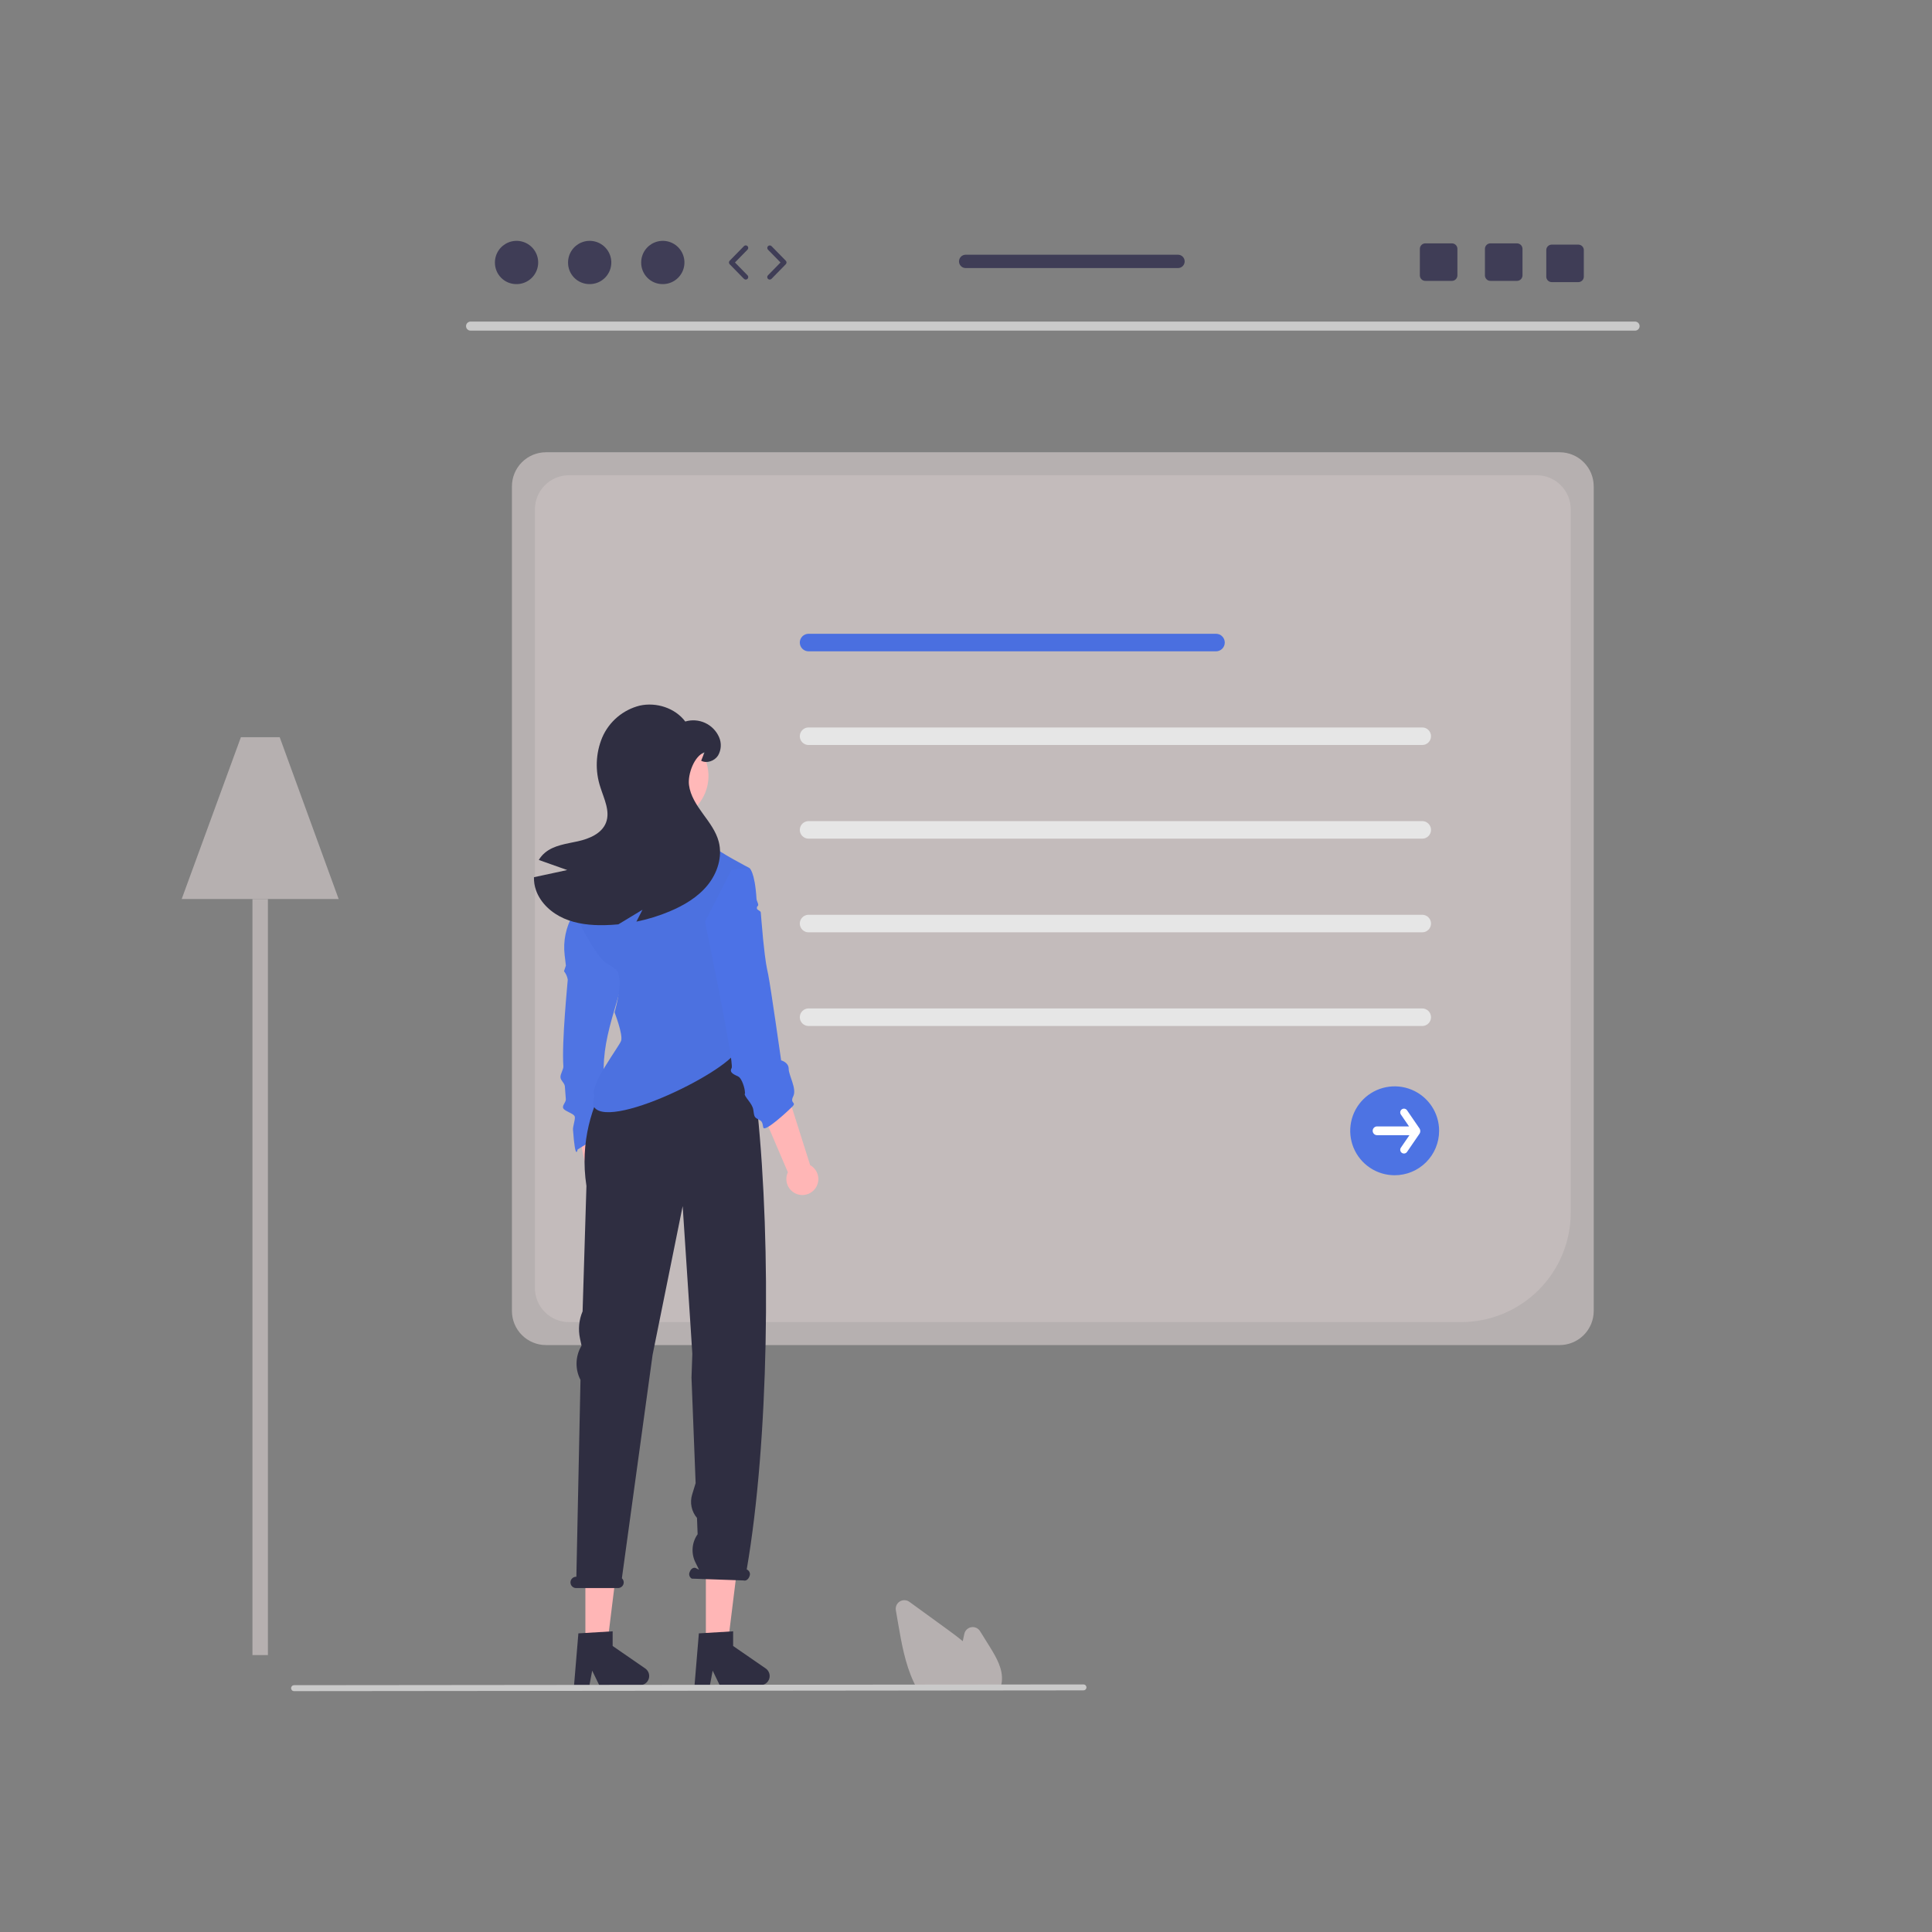 <svg width="1500" height="1500" viewBox="0 0 1500 1500" fill="none" xmlns="http://www.w3.org/2000/svg">
<rect x="0" y="0" width="1500" height="1500" fill="#808080" stroke="none"/>
<g clip-path="url(#clip0_1371_114)">
<path d="M1210.91 1044.31H423.91C416.9 1044.3 410.179 1041.52 405.221 1036.56C400.262 1031.61 397.471 1024.89 397.46 1017.88V377.559C397.471 370.549 400.262 363.83 405.221 358.876C410.179 353.922 416.9 351.136 423.91 351.131H1210.91C1217.92 351.137 1224.64 353.922 1229.6 358.877C1234.56 363.831 1237.35 370.549 1237.36 377.559V1017.88C1237.35 1024.89 1234.56 1031.61 1229.6 1036.56C1224.64 1041.52 1217.92 1044.3 1210.91 1044.31Z" fill="#B6B0B0"/>
<path d="M1134.44 1026.48H441.756C434.747 1026.47 428.026 1023.69 423.067 1018.73C418.109 1013.78 415.318 1007.06 415.307 1000.05V395.4C415.318 388.391 418.109 381.672 423.067 376.717C428.026 371.763 434.747 368.977 441.756 368.972H1193.07C1200.08 368.978 1206.8 371.764 1211.76 376.718C1216.72 381.672 1219.51 388.391 1219.52 395.4V941.47C1219.49 964.018 1210.51 985.631 1194.56 1001.57C1178.61 1017.5 1156.99 1026.46 1134.44 1026.48V1026.48Z" fill="#C3BBBB"/>
<path d="M944.093 505.692H627.781C625.973 505.692 624.24 504.974 622.962 503.696C621.683 502.418 620.965 500.684 620.965 498.877C620.965 497.069 621.683 495.335 622.962 494.057C624.24 492.779 625.973 492.061 627.781 492.061H944.093C945.9 492.061 947.634 492.779 948.912 494.057C950.19 495.335 950.908 497.069 950.908 498.877C950.908 500.684 950.19 502.418 948.912 503.696C947.634 504.974 945.9 505.692 944.093 505.692V505.692Z" fill="#4A6FE0"/>
<path d="M1104.22 578.415H627.781C626.886 578.415 625.999 578.239 625.172 577.896C624.345 577.554 623.594 577.052 622.961 576.419C622.328 575.786 621.826 575.035 621.484 574.208C621.141 573.381 620.965 572.494 620.965 571.599C620.965 570.704 621.141 569.818 621.484 568.991C621.826 568.164 622.328 567.412 622.961 566.78C623.594 566.147 624.345 565.645 625.172 565.302C625.999 564.959 626.886 564.783 627.781 564.783H1104.22C1105.11 564.783 1106 564.959 1106.83 565.302C1107.66 565.645 1108.41 566.147 1109.04 566.78C1109.67 567.412 1110.17 568.164 1110.52 568.991C1110.86 569.818 1111.04 570.704 1111.04 571.599C1111.04 572.494 1110.86 573.381 1110.52 574.208C1110.17 575.035 1109.67 575.786 1109.04 576.419C1108.41 577.052 1107.66 577.554 1106.83 577.896C1106 578.239 1105.11 578.415 1104.22 578.415V578.415Z" fill="#E6E6E6"/>
<path d="M1104.22 651.136H627.781C626.886 651.136 625.999 650.96 625.172 650.617C624.345 650.275 623.594 649.772 622.961 649.14C622.328 648.507 621.826 647.755 621.484 646.928C621.141 646.101 620.965 645.215 620.965 644.32C620.965 643.425 621.141 642.538 621.484 641.711C621.826 640.885 622.328 640.133 622.961 639.5C623.594 638.867 624.345 638.365 625.172 638.023C625.999 637.68 626.886 637.504 627.781 637.504H1104.22C1105.11 637.504 1106 637.68 1106.83 638.023C1107.66 638.365 1108.41 638.867 1109.04 639.5C1109.67 640.133 1110.17 640.885 1110.52 641.711C1110.86 642.538 1111.04 643.425 1111.04 644.32C1111.04 645.215 1110.86 646.101 1110.52 646.928C1110.17 647.755 1109.67 648.507 1109.04 649.14C1108.41 649.772 1107.66 650.275 1106.83 650.617C1106 650.96 1105.11 651.136 1104.22 651.136V651.136Z" fill="#E6E6E6"/>
<path d="M1104.22 723.858H627.781C625.973 723.858 624.24 723.14 622.962 721.862C621.683 720.584 620.965 718.85 620.965 717.043C620.965 715.235 621.683 713.501 622.962 712.223C624.24 710.945 625.973 710.227 627.781 710.227H1104.22C1106.03 710.227 1107.76 710.945 1109.04 712.223C1110.32 713.501 1111.04 715.235 1111.04 717.043C1111.04 718.85 1110.32 720.584 1109.04 721.862C1107.76 723.14 1106.03 723.858 1104.22 723.858V723.858Z" fill="#E6E6E6"/>
<path d="M1104.22 796.579H627.781C626.886 796.579 625.999 796.403 625.172 796.06C624.345 795.718 623.594 795.216 622.961 794.583C622.328 793.95 621.826 793.199 621.484 792.372C621.141 791.545 620.965 790.658 620.965 789.763C620.965 788.868 621.141 787.982 621.484 787.155C621.826 786.328 622.328 785.577 622.961 784.944C623.594 784.311 624.345 783.809 625.172 783.466C625.999 783.124 626.886 782.947 627.781 782.947H1104.22C1105.11 782.947 1106 783.124 1106.83 783.466C1107.66 783.809 1108.41 784.311 1109.04 784.944C1109.67 785.577 1110.17 786.328 1110.52 787.155C1110.86 787.982 1111.04 788.868 1111.04 789.763C1111.04 790.658 1110.86 791.545 1110.52 792.372C1110.17 793.199 1109.67 793.95 1109.04 794.583C1108.41 795.216 1107.66 795.718 1106.83 796.06C1106 796.403 1105.11 796.579 1104.22 796.579V796.579Z" fill="#E6E6E6"/>
<path d="M1082.79 912.465C1075.96 912.46 1069.29 910.431 1063.62 906.635C1057.95 902.84 1053.53 897.448 1050.92 891.141C1048.32 884.834 1047.64 877.895 1048.97 871.202C1050.3 864.509 1053.59 858.362 1058.42 853.538C1063.25 848.714 1069.4 845.43 1076.09 844.1C1082.79 842.771 1089.73 843.456 1096.03 846.069C1102.34 848.682 1107.72 853.105 1111.52 858.78C1115.31 864.455 1117.33 871.127 1117.33 877.952C1117.33 887.109 1113.68 895.889 1107.21 902.361C1100.73 908.833 1091.95 912.468 1082.79 912.465V912.465Z" fill="#4D73E3"/>
<path d="M1102.22 876.313L1092.43 862.032C1092 861.395 1091.33 860.957 1090.57 860.813C1089.82 860.67 1089.03 860.832 1088.4 861.265C1087.76 861.699 1087.32 862.367 1087.18 863.123C1087.03 863.88 1087.2 864.662 1087.63 865.299L1087.64 865.312L1093.97 874.548H1069.16C1068.26 874.545 1067.39 874.901 1066.75 875.538C1066.11 876.175 1065.75 877.039 1065.75 877.942C1065.74 878.845 1066.1 879.712 1066.74 880.353C1067.37 880.993 1068.24 881.354 1069.14 881.357H1094.28L1087.64 891.048C1087.42 891.362 1087.27 891.716 1087.19 892.089C1087.12 892.462 1087.11 892.847 1087.18 893.222C1087.25 893.596 1087.4 893.954 1087.6 894.273C1087.81 894.592 1088.08 894.867 1088.4 895.083C1088.71 895.298 1089.06 895.45 1089.44 895.528C1089.81 895.607 1090.19 895.611 1090.57 895.541C1090.94 895.471 1091.3 895.328 1091.62 895.12C1091.94 894.911 1092.21 894.642 1092.43 894.328L1102.22 880.046C1102.54 879.476 1102.71 878.833 1102.71 878.179C1102.71 877.526 1102.54 876.883 1102.22 876.313V876.313Z" fill="white"/>
<path d="M1269.56 256.7H365.26C364.344 256.678 363.473 256.299 362.833 255.644C362.193 254.988 361.835 254.108 361.835 253.192C361.835 252.276 362.193 251.396 362.833 250.741C363.473 250.085 364.344 249.706 365.26 249.684H1269.56C1270.48 249.706 1271.35 250.085 1271.99 250.741C1272.63 251.396 1272.99 252.276 1272.99 253.192C1272.99 254.108 1272.63 254.988 1271.99 255.644C1271.35 256.299 1270.48 256.678 1269.56 256.7Z" fill="#CACACA"/>
<path d="M478.43 948.327C479.814 947.17 480.927 945.724 481.691 944.091C482.455 942.457 482.851 940.676 482.852 938.872C482.853 937.069 482.458 935.287 481.695 933.653C480.933 932.019 479.821 930.572 478.438 929.414L470.949 864.756L447.172 870.256L460.386 931.546C458.595 933.998 457.765 937.023 458.055 940.046C458.344 943.069 459.732 945.881 461.956 947.949C464.18 950.017 467.085 951.198 470.121 951.267C473.158 951.337 476.114 950.29 478.43 948.326V948.327Z" fill="#FFB6B6"/>
<path d="M475.973 875.3L448.445 892.46C448.445 892.46 446.77 902.517 444.877 877.242C444.677 874.604 446.521 870.008 446.319 867.3C446.09 864.245 437.333 862.855 437.103 859.764C436.938 857.564 439.47 855.607 439.303 853.413C439.056 850.089 438.81 846.783 438.568 843.531C438.368 840.811 435.35 839.086 435.156 836.46C434.956 833.813 437.585 830.26 437.4 827.76C436.013 808.945 440.811 761.609 440.811 760.646C440.44 758.229 439.43 755.955 437.886 754.059L439.355 749.668L438.384 741.43C437.106 730.602 439.384 719.651 444.874 710.23L451.865 705.656L484.123 759.871C470.548 806.785 461.687 825.212 475.97 875.299L475.973 875.3Z" fill="#4F74E3"/>
<path d="M454.493 1279.53H471.145L479.07 1215.35H454.493V1279.53Z" fill="#FFB6B6"/>
<path d="M449.059 1268.14L475.659 1266.55V1277.94L500.952 1295.39C502.202 1296.25 503.143 1297.49 503.638 1298.93C504.133 1300.36 504.156 1301.92 503.704 1303.36C503.252 1304.81 502.349 1306.08 501.125 1306.98C499.902 1307.88 498.424 1308.36 496.906 1308.36H465.237L459.778 1297.1L457.646 1308.36H445.7L449.055 1268.14H449.059Z" fill="#2F2E41"/>
<path d="M548.032 1279.53H564.684L572.608 1215.35H548.032V1279.53Z" fill="#FFB6B6"/>
<path d="M542.6 1268.14L569.2 1266.55V1277.94L594.493 1295.39C595.743 1296.25 596.684 1297.49 597.179 1298.93C597.674 1300.36 597.697 1301.92 597.245 1303.36C596.793 1304.81 595.89 1306.08 594.667 1306.98C593.443 1307.88 591.965 1308.36 590.447 1308.36H558.775L553.316 1297.1L551.184 1308.36H539.242L542.597 1268.14H542.6Z" fill="#2F2E41"/>
<path d="M447.425 1224.19H447.49L450.69 1071.34C448.617 1067.35 447.566 1062.9 447.628 1058.4C447.691 1053.91 448.866 1049.49 451.049 1045.56L451.507 1044.73L450.318 1039.22C448.791 1032.14 449.492 1024.77 452.324 1018.11L455.312 920.77C444.638 851.65 495.506 806.57 495.506 806.57H571.706L588.066 862.733C598.881 968.017 596.918 1119.11 579.757 1218.5L580.224 1218.74C581.111 1219.23 581.774 1220.05 582.075 1221.02C582.375 1221.99 582.291 1223.04 581.839 1223.95C581.046 1226.24 579.039 1227.63 577.353 1227.05L537.11 1225.65C536.223 1225.16 535.56 1224.34 535.259 1223.37C534.959 1222.4 535.043 1221.36 535.496 1220.45C536.289 1218.15 538.296 1216.76 539.982 1217.34L542.718 1218.72L539.895 1212.98C538.195 1209.52 537.46 1205.67 537.767 1201.83C538.074 1197.99 539.412 1194.3 541.64 1191.16L541.14 1178.52C539.035 1176.05 537.586 1173.1 536.927 1169.93C536.268 1166.75 536.42 1163.47 537.37 1160.37L540.085 1151.52L536.878 1069.54L537.525 1051.14L536.191 1030.28L530.023 936.418L506.674 1051.84L482.825 1225.35C483.398 1225.86 483.824 1226.52 484.059 1227.26C484.295 1227.99 484.332 1228.77 484.166 1229.53C483.92 1230.53 483.341 1231.41 482.524 1232.04C481.708 1232.67 480.702 1233 479.673 1232.98H447.309C446.63 1232.98 445.961 1232.82 445.352 1232.52C444.744 1232.22 444.214 1231.78 443.803 1231.24C443.392 1230.7 443.111 1230.07 442.983 1229.41C442.854 1228.74 442.881 1228.05 443.062 1227.4C443.335 1226.46 443.911 1225.63 444.699 1225.05C445.488 1224.47 446.446 1224.17 447.425 1224.19V1224.19Z" fill="#2F2E41"/>
<path d="M632.6 923.2C633.738 921.801 634.555 920.169 634.994 918.42C635.433 916.671 635.483 914.847 635.141 913.076C634.799 911.306 634.073 909.632 633.014 908.172C631.954 906.713 630.588 905.503 629.011 904.629L609.364 842.571L587.064 852.487L611.7 910.154C610.416 912.901 610.181 916.023 611.042 918.931C611.902 921.838 613.798 924.331 616.37 925.936C618.942 927.542 622.014 928.15 625.004 927.646C627.994 927.142 630.696 925.56 632.6 923.2V923.2Z" fill="#FFB6B6"/>
<path d="M551.755 725.914C551.755 725.914 574.163 805.151 573.148 813.156C571.055 829.662 468.083 880.401 460.425 857.821L461.385 850.4C457.516 842.668 481.119 811.985 482.265 807.971C483.721 802.839 477.129 785.988 477.129 785.988C477.129 785.988 481.686 770.606 480.958 761.088C480.23 751.57 478.019 753.034 469.958 747.161C461.897 741.288 448.7 714.2 448.7 714.2C448.7 714.2 454.564 687.827 454.564 682.695C454.564 677.563 478.653 668.821 481.578 665.895C482.853 664.198 483.927 662.358 484.778 660.413C485.371 659.228 484.993 656.48 485.627 655.12C486.027 654.231 487.447 654.783 487.865 653.867C488.265 652.978 487.919 651.955 488.323 651.079C488.849 649.921 490.116 648.91 490.614 647.819C492.906 642.809 494.861 638.728 495.467 638.728C496.923 638.728 543.861 645.328 543.861 645.328C546.416 649.276 549.36 652.959 552.65 656.319C557.786 661.437 581.82 673.896 581.82 673.896L551.76 725.915L551.755 725.914Z" fill="#4C71E0"/>
<path d="M615.135 859.218C611.468 862.882 593.325 879.703 592.583 875.299C591.856 870.908 591.459 870.383 588.521 868.928C585.583 867.473 585.582 866.728 584.854 861.601C584.126 856.474 577.521 851.337 578.262 849.141C579.003 846.945 578.311 849.741 578.311 847.53C578.311 845.319 576.111 837.28 573.175 835.811C570.239 834.342 565.842 832.888 568.052 829.225C570.262 825.562 547.36 715.65 547.36 715.65L567.891 675.363L581.815 673.895C581.815 673.895 586.047 676.314 587.372 698.124C587.44 699.224 588.645 701.256 588.696 702.462C588.739 703.462 587.63 703.63 587.661 704.706C587.667 704.935 587.673 705.167 587.679 705.4C587.707 706.469 590.597 707.256 590.64 708.288C590.717 710.132 591.852 721.888 591.975 723.619C592.113 725.567 592.276 727.444 592.463 729.249C594.489 748.904 595.215 750.564 596.47 756.837C598.414 766.547 606.47 823.258 606.47 823.258C606.47 823.258 612.334 824.712 612.334 829.844C612.334 834.976 618.802 845.291 615.876 851.15C612.95 857.009 618.802 855.55 615.135 859.218V859.218Z" fill="#4C72E6"/>
<path d="M515.339 637.223C522.211 637.218 528.926 635.175 534.637 631.354C540.348 627.532 544.798 622.103 547.424 615.753C550.05 609.403 550.734 602.417 549.39 595.678C548.046 588.94 544.735 582.75 539.874 577.893C535.013 573.036 528.821 569.729 522.081 568.391C515.341 567.052 508.356 567.742 502.008 570.373C495.66 573.004 490.234 577.458 486.417 583.171C482.6 588.885 480.563 595.603 480.563 602.474C480.567 611.694 484.233 620.534 490.754 627.051C497.276 633.567 506.119 637.227 515.339 637.223V637.223Z" fill="#FFB8B8"/>
<path d="M440.4 675.5C433.04 672.894 425.681 670.283 418.323 667.667C419.591 665.54 421.207 663.64 423.102 662.046C430.109 656.2 439.78 655.146 448.676 653.172C457.572 651.198 467.257 647.156 470.514 638.648C473.898 629.801 468.992 620.248 466.144 611.234C461.937 598.589 462.448 584.849 467.582 572.551C470.206 566.475 474.195 561.086 479.238 556.801C484.282 552.516 490.246 549.451 496.666 547.843C509.552 544.983 524.115 549.643 532.038 560.183C537.141 558.652 542.629 559.042 547.465 561.279C552.301 563.516 556.151 567.445 558.289 572.326C559.294 574.613 559.741 577.105 559.594 579.598C559.447 582.092 558.709 584.514 557.443 586.667C554.694 590.822 548.815 592.949 544.388 590.639L546.954 584.131C539.017 586.821 533.854 601.162 534.928 609.474C535.986 617.774 540.835 625.04 545.756 631.816C550.677 638.592 555.921 645.438 558.035 653.538C561.08 665.188 556.964 677.922 549.351 687.262C541.738 696.602 531.009 702.941 519.9 707.604C511.583 711.098 502.941 713.759 494.1 715.549C495.679 712.478 497.244 709.407 498.823 706.336L480.087 717.662C476.464 718.014 472.812 718.226 469.161 718.296C458.531 718.479 447.689 717.366 437.961 713.126C428.233 708.886 419.661 701.166 416.137 691.15C415.007 687.911 414.472 684.494 414.558 681.064C423.172 679.205 431.785 677.35 440.399 675.5H440.4Z" fill="#2F2E41"/>
<path d="M776.466 1311.01H711.966L711.689 1310.51C710.865 1309.01 710.068 1307.43 709.324 1305.8C702.681 1291.59 699.873 1275.33 697.395 1260.99L695.529 1250.18C695.305 1248.87 695.476 1247.52 696.021 1246.31C696.567 1245.1 697.461 1244.08 698.589 1243.38C699.718 1242.68 701.03 1242.33 702.358 1242.38C703.686 1242.43 704.969 1242.87 706.044 1243.65C715.844 1250.78 725.65 1257.9 735.461 1265.01C739.175 1267.71 743.417 1270.84 747.48 1274.22C747.872 1272.32 748.28 1270.41 748.692 1268.53C748.975 1267.23 749.639 1266.04 750.6 1265.12C751.561 1264.2 752.774 1263.59 754.085 1263.37C755.396 1263.14 756.744 1263.31 757.958 1263.85C759.172 1264.4 760.196 1265.29 760.899 1266.42L768.445 1278.53C773.945 1287.38 778.807 1296.1 777.817 1305.5C777.822 1305.61 777.813 1305.73 777.791 1305.84C777.593 1307.39 777.226 1308.9 776.696 1310.37L776.465 1311.01H776.466Z" fill="#B6B0B0"/>
<path d="M841.2 1312.4L228.3 1313C227.688 1313 227.1 1312.76 226.667 1312.32C226.234 1311.89 225.99 1311.3 225.99 1310.69C225.99 1310.08 226.234 1309.49 226.667 1309.06C227.1 1308.62 227.688 1308.38 228.3 1308.38L841.2 1307.78C841.813 1307.78 842.4 1308.02 842.834 1308.46C843.267 1308.89 843.51 1309.48 843.51 1310.09C843.51 1310.7 843.267 1311.29 842.834 1311.72C842.4 1312.16 841.813 1312.4 841.2 1312.4V1312.4Z" fill="#CACACA"/>
<path d="M400.693 220.577C404.028 220.648 407.309 219.724 410.118 217.922C412.926 216.12 415.133 213.523 416.459 210.461C417.785 207.4 418.169 204.013 417.561 200.732C416.954 197.451 415.383 194.426 413.049 192.042C410.715 189.658 407.724 188.023 404.457 187.346C401.19 186.669 397.795 186.981 394.706 188.241C391.617 189.502 388.973 191.654 387.112 194.423C385.252 197.192 384.258 200.453 384.258 203.789C384.212 208.194 385.917 212.438 388.999 215.586C392.081 218.734 396.287 220.53 400.693 220.577V220.577Z" fill="#3F3D56"/>
<path d="M457.471 220.577C460.807 220.648 464.088 219.723 466.896 217.922C469.704 216.12 471.911 213.522 473.237 210.461C474.562 207.399 474.946 204.012 474.338 200.731C473.731 197.451 472.16 194.426 469.826 192.042C467.492 189.658 464.501 188.023 461.234 187.346C457.967 186.669 454.572 186.981 451.483 188.241C448.394 189.502 445.751 191.654 443.89 194.423C442.029 197.192 441.035 200.453 441.035 203.789C440.989 208.195 442.694 212.438 445.776 215.587C448.859 218.735 453.065 220.53 457.471 220.577Z" fill="#3F3D56"/>
<path d="M514.248 220.577C517.583 220.648 520.865 219.723 523.672 217.922C526.48 216.12 528.688 213.522 530.014 210.461C531.339 207.399 531.723 204.012 531.115 200.731C530.508 197.451 528.937 194.426 526.603 192.042C524.269 189.658 521.278 188.023 518.011 187.346C514.744 186.669 511.349 186.981 508.26 188.241C505.171 189.502 502.527 191.654 500.667 194.423C498.806 197.192 497.812 200.453 497.812 203.789C497.766 208.195 499.471 212.438 502.553 215.587C505.636 218.735 509.842 220.53 514.248 220.577Z" fill="#3F3D56"/>
<path d="M578.989 217.057C578.73 217.058 578.474 217.006 578.236 216.906C577.997 216.806 577.781 216.658 577.6 216.473L566.51 205.145C566.155 204.782 565.956 204.295 565.956 203.787C565.956 203.279 566.155 202.792 566.51 202.429L577.6 191.1C577.96 190.732 578.452 190.521 578.967 190.516C579.482 190.51 579.978 190.709 580.347 191.069C580.715 191.429 580.925 191.92 580.931 192.435C580.937 192.95 580.738 193.447 580.378 193.815L570.618 203.784L580.378 213.754C580.646 214.027 580.826 214.374 580.898 214.749C580.969 215.125 580.928 215.513 580.78 215.865C580.632 216.218 580.383 216.519 580.064 216.73C579.745 216.942 579.372 217.054 578.989 217.054V217.057Z" fill="#3F3D56"/>
<path d="M597.624 217.058C597.242 217.058 596.868 216.945 596.549 216.734C596.231 216.523 595.982 216.222 595.833 215.869C595.685 215.517 595.644 215.129 595.715 214.753C595.787 214.378 595.968 214.031 596.235 213.758L605.994 203.789L596.235 193.82C595.888 193.449 595.7 192.957 595.711 192.449C595.722 191.941 595.932 191.458 596.295 191.103C596.658 190.748 597.146 190.549 597.654 190.549C598.162 190.549 598.65 190.749 599.013 191.104L610.1 202.431C610.455 202.794 610.654 203.281 610.654 203.789C610.654 204.297 610.455 204.784 610.1 205.147L599.011 216.474C598.83 216.659 598.614 216.806 598.376 216.907C598.137 217.007 597.881 217.059 597.622 217.058H597.624Z" fill="#3F3D56"/>
<path d="M1177.78 188.943H1157.16C1156.03 188.942 1154.95 189.39 1154.15 190.188C1153.35 190.985 1152.9 192.067 1152.9 193.196V213.82C1152.9 214.949 1153.35 216.031 1154.15 216.828C1154.95 217.626 1156.03 218.073 1157.16 218.073H1177.78C1178.91 218.074 1180 217.627 1180.8 216.83C1181.6 216.033 1182.05 214.951 1182.06 213.82V193.2C1182.05 192.069 1181.6 190.987 1180.8 190.189C1180 189.392 1178.91 188.946 1177.78 188.947V188.943Z" fill="#3F3D56"/>
<path d="M1127.25 188.943H1106.63C1105.5 188.942 1104.42 189.39 1103.62 190.188C1102.82 190.985 1102.37 192.067 1102.37 193.196V213.82C1102.37 214.949 1102.82 216.031 1103.62 216.828C1104.42 217.626 1105.5 218.073 1106.63 218.073H1127.25C1128.38 218.074 1129.47 217.627 1130.27 216.83C1131.07 216.033 1131.52 214.951 1131.53 213.82V193.2C1131.52 192.069 1131.07 190.987 1130.27 190.189C1129.47 189.392 1128.38 188.946 1127.25 188.947V188.943Z" fill="#3F3D56"/>
<path d="M1225.4 189.914H1204.78C1204.22 189.913 1203.67 190.022 1203.15 190.235C1202.63 190.448 1202.16 190.762 1201.77 191.157C1201.37 191.552 1201.06 192.021 1200.84 192.538C1200.63 193.054 1200.52 193.608 1200.52 194.167V214.791C1200.52 215.35 1200.63 215.904 1200.84 216.421C1201.06 216.937 1201.37 217.406 1201.77 217.801C1202.16 218.197 1202.63 218.51 1203.15 218.723C1203.67 218.936 1204.22 219.045 1204.78 219.044H1225.4C1226.53 219.045 1227.61 218.598 1228.41 217.801C1229.22 217.003 1229.67 215.921 1229.67 214.791V194.167C1229.67 193.037 1229.22 191.955 1228.41 191.158C1227.61 190.36 1226.53 189.913 1225.4 189.914Z" fill="#3F3D56"/>
<path d="M914.588 197.76H749.758C748.383 197.76 747.064 198.306 746.092 199.279C745.12 200.251 744.573 201.57 744.573 202.945C744.573 204.32 745.12 205.639 746.092 206.611C747.064 207.584 748.383 208.13 749.758 208.13H914.588C915.963 208.13 917.282 207.584 918.255 206.611C919.227 205.639 919.773 204.32 919.773 202.945C919.773 201.57 919.227 200.251 918.255 199.279C917.282 198.306 915.963 197.76 914.588 197.76V197.76Z" fill="#3F3D56"/>
<path d="M208 698H196V1285H208V698Z" fill="#B6B0B0"/>
<path d="M187.039 572.342H217.153L262.934 698H141.063L187.039 572.342Z" fill="#B6B0B0"/>
</g>
<defs>
<clipPath id="clip0_1371_114">
<rect width="1500" height="1500" fill="white"/>
</clipPath>
</defs>
</svg>

